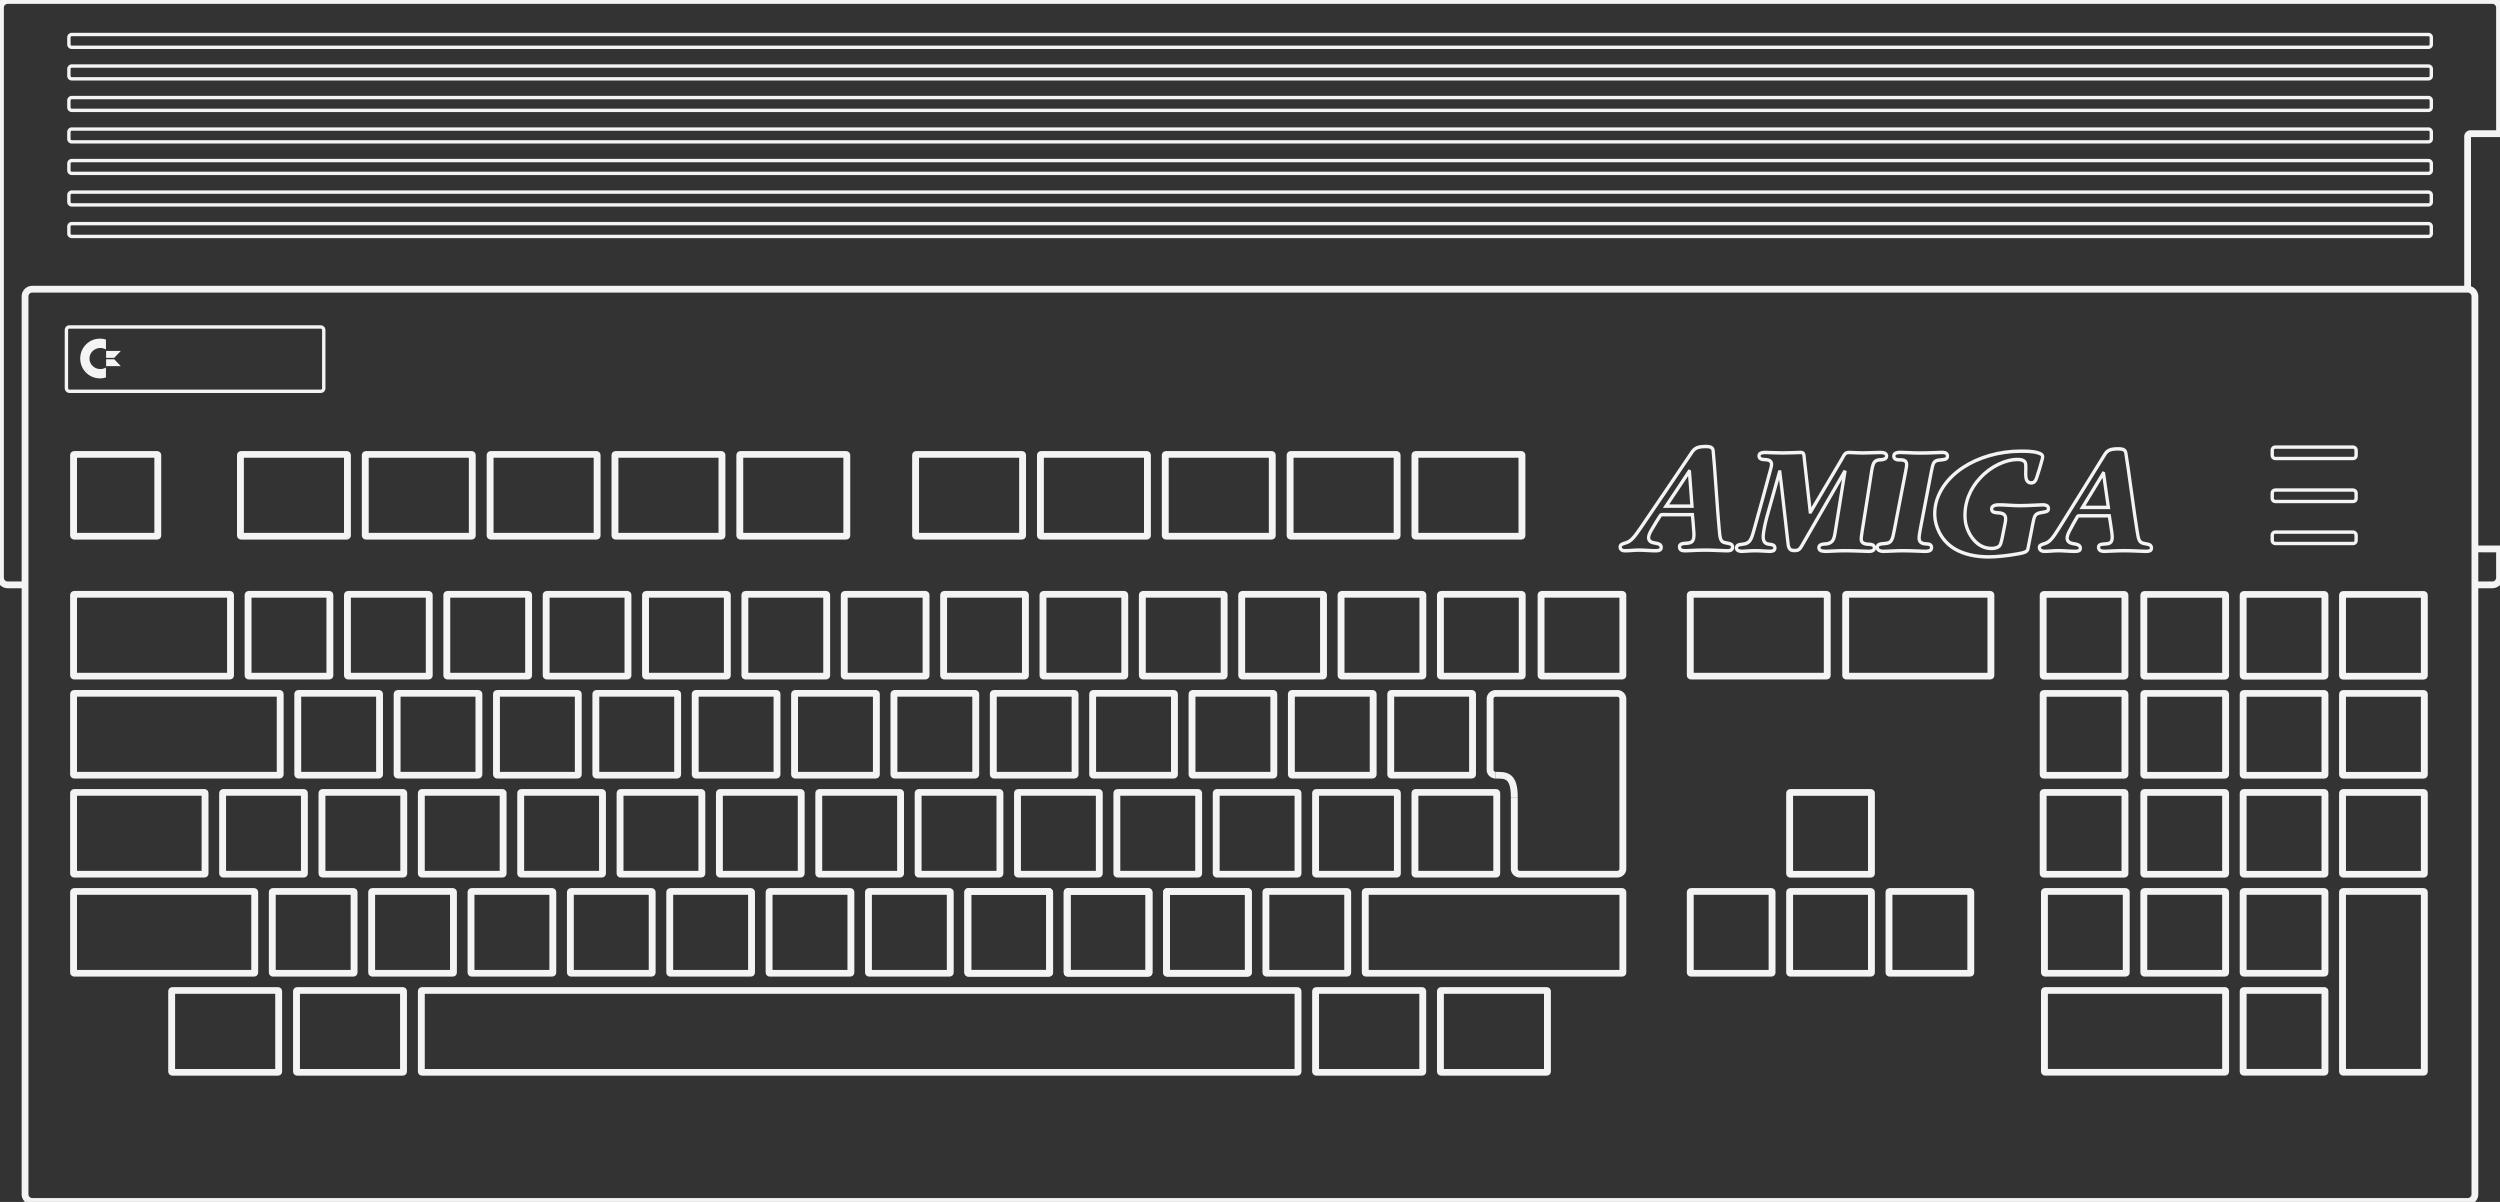 <svg height="354.479" viewBox="0 0 5234.885 2516.798" width="737.308" xmlns="http://www.w3.org/2000/svg">
    <rect x="0" y="0" width="5234.885" height="2516.798" fill="#333333" stroke="none"/>
    <g stroke="#f4f4f4" stroke-width="14.2">
        <g fill="none">
            <path d="M2617.096 2515.799h2550.013a15.173 15.173 0 0 0 15.206-15.206V620.76a15.173 15.173 0 0 0-15.206-15.205H2617.384m.288 1910.243H67.659a15.173 15.173 0 0 1-15.206-15.206V620.76a15.173 15.173 0 0 1 15.206-15.205h2549.725"/>
            <path d="M5182.476 1224.651h36.205c8.423 0 15.204-6.736 15.204-15.104v-60.136l-51.581-.028h45.502M52.916 1224.65H16.204c-8.424 0-15.205-6.736-15.205-15.104V16.104C1 7.736 7.781 1 16.205 1h2601.238m2549.616 603.918V285.977a6.078 6.078 0 0 1 6.09-6.092h54.657l6.08-.02V16.103c0-8.368-6.782-15.104-15.205-15.104H2617.443"/>
            <g stroke-width="7.1" transform="translate(-70.264 -862.728)">
                <path d="M2687.909 1357.785h2467.307a6.078 6.078 0 0 0 6.091-6.09v-14.628a6.078 6.078 0 0 0-6.091-6.091H2687.909m0 26.81H220.602a6.078 6.078 0 0 1-6.091-6.092v-14.627a6.078 6.078 0 0 1 6.09-6.091H2687.91M2687.909 1291.785h2467.307a6.078 6.078 0 0 0 6.091-6.09v-14.628a6.078 6.078 0 0 0-6.091-6.091H2687.909m0 26.81H220.602a6.078 6.078 0 0 1-6.091-6.092v-14.627a6.078 6.078 0 0 1 6.09-6.091H2687.91M2687.909 1225.785h2467.307a6.078 6.078 0 0 0 6.091-6.09v-14.628a6.078 6.078 0 0 0-6.091-6.091H2687.909m0 26.81H220.602a6.078 6.078 0 0 1-6.091-6.092v-14.627a6.078 6.078 0 0 1 6.09-6.091H2687.91M2687.909 1159.785h2467.307a6.078 6.078 0 0 0 6.091-6.09v-14.628a6.078 6.078 0 0 0-6.091-6.091H2687.909m0 26.81H220.602a6.078 6.078 0 0 1-6.091-6.092v-14.627a6.078 6.078 0 0 1 6.09-6.091H2687.91M2687.909 1093.785h2467.307a6.078 6.078 0 0 0 6.091-6.09v-14.628a6.078 6.078 0 0 0-6.091-6.091H2687.909m0 26.81H220.602a6.078 6.078 0 0 1-6.091-6.092v-14.627a6.078 6.078 0 0 1 6.09-6.091H2687.91M2687.909 1027.785h2467.307a6.078 6.078 0 0 0 6.091-6.09v-14.628a6.078 6.078 0 0 0-6.091-6.091H2687.909m0 26.81H220.602a6.078 6.078 0 0 1-6.091-6.092v-14.627a6.078 6.078 0 0 1 6.09-6.091H2687.91M2687.909 961.785h2467.307a6.078 6.078 0 0 0 6.091-6.09v-14.628a6.078 6.078 0 0 0-6.091-6.091H2687.909m0 26.81H220.602a6.078 6.078 0 0 1-6.091-6.092v-14.627a6.078 6.078 0 0 1 6.09-6.091H2687.91"/>
                <rect height="134.754" rx="6.091" width="538.869" x="209.332" y="1547.324"/>
                <rect height="23.931" rx="6.091" width="175.634" x="4828.217" y="1798.89"/>
                <rect height="23.931" rx="6.091" width="175.634" x="4828.217" y="1888.89"/>
                <rect height="23.931" rx="6.091" width="175.634" x="4828.217" y="1976.89"/>
            </g>
            <g stroke-width="5.257">
                <path d="M3061.748 1111.505c.76 8.68 1.81 17.855 2.322 26.535.967 13.888-2.81 16.12-11.207 16.616-6.411.496-12.12.496-11.622 6.2.456 5.207 6.414 5.207 9.64 5.207 6.207 0 14.81-.992 31.938-.992 12.413 0 26.898.992 33.104.992 3.724 0 10.179 0 9.658-5.952-.39-4.463-3.888-4.711-10.45-5.951-8.55-1.24-9.415-5.456-10.674-19.84-2.405-21.823-7.459-99.446-9.67-119.037-.346-3.968-2.323-6.696-11.26-6.696-12.412 0-17.7 1.984-22.35 8.432-28.53 39.927-54.796 77.374-81.375 114.077-9.093 12.4-15.058 20.832-24.048 23.064-5.083 1.488-9.217 2.48-8.848 6.695.13 1.488.952 5.208 7.903 5.208 6.703 0 14.56-.992 22.256-.992 8.689 0 17.216.992 25.657.992 3.971 0 9.908-.248 9.452-5.456-.369-4.215-4.18-5.207-8.713-5.951-4.782-.744-10.826-1.736-11.347-7.688-.304-3.472 2.015-8.184 4.625-12.4 4.789-7.688 10.009-16.12 13.774-21.328 1.089-1.735 1.834-1.735 3.82-1.735zm-.631-12.896h-41.21c12.362-17.608 24.518-34.72 36.632-52.327l.518.248zM3167.662 1023.263c.45 5.003 7.076 5.003 8.793 5.003 3.948.239 10.595.477 11.131 6.433.237 2.62-1.095 6.91-1.84 9.53-8.156 29.304-16.803 58.608-25.429 88.151-4.834 17.154-6.794 22.633-18.956 23.825-7.073.476-9.867 2.144-9.502 6.194.343 3.812 5.56 4.527 8.75 4.527 4.417 0 12.184-.953 20.772-.953 9.57 0 19.226.953 23.152.953 3.435 0 8.79-.477 8.34-5.48-.386-4.288-4.6-4.765-9.06-5.241-4.46-.477-8.782-2.145-9.426-9.292-.687-7.624 3.497-23.825 5.914-32.401 6.549-22.634 13.364-45.03 19.935-67.424h.49c1.329 9.291 2.144 18.345 3.472 27.636 3.034 25.493 6.067 50.985 9.079 76.24.944 10.482 2.067 14.77 10.655 14.77 6.871 0 8.417-1.906 11.85-7.385 22.415-37.167 45.098-74.095 67.514-111.261l.758.238c-5.126 30.257-10.23 60.753-15.356 91.01-1.978 10.721-3.34 17.392-18.042 17.63-3.66.239-8.214 1.43-7.806 5.956.45 5.004 7.567 5.004 11.984 5.004 4.907 0 16.845-.953 29.36-.953 16.686 0 30.758.953 37.384.953 3.19 0 10.06 0 9.524-5.956-.344-3.812-4.601-4.765-10-4.765-4.193-.239-10.413-1.192-10.907-6.671-.236-2.621.583-7.148 1.178-11.436 5.328-30.734 10.166-61.468 15.27-91.963 2.574-15.01 4.834-17.154 15.588-17.63 1.942-.239 8.77-.715 8.297-5.957-.3-3.335-3.64-5.003-10.02-5.003-6.135 0-18.34.715-26.928.715-11.533 0-16.505-.715-22.885-.715-6.113.239-7.125 2.621-11.368 10.007-16.511 26.445-33.246 53.129-49.736 79.812h-.491c-3.12-26.445-6.238-52.89-9.336-79.098-.73-8.1-.475-10.72-6.12-10.72-5.888 0-16.866.714-28.4.714-12.514 0-20.92-.715-27.3-.715-3.19 0-10.798 0-10.304 5.48zM3422.244 1147.856c-.326-3.814 1.354-11.442 1.981-15.017l17.364-86.052c2.823-13.349 3.43-17.163 14.102-17.878 7.172-.715 12.052-.953 11.582-6.436-.428-5.005-6.495-5.005-8.362-5.005-9.1 0-18.351.953-34.451.953-14.467 0-23.182-.953-30.882-.953-3.267 0-12.154-.239-11.623 5.959.429 5.006 6.303 5.482 8.382 5.244 6.3 0 11.475.477 11.944 5.96.245 2.86-.402 6.197-1.394 10.964l-18.052 88.912c-2.914 15.017-4.606 19.785-13.878 20.5-8.805.715-13.685.953-13.195 6.674.286 3.338 4.182 5.244 9.549 5.244 7.7 0 18.818-.953 30.485-.953 17.733 0 28.782.953 35.315.953 3.967 0 11.433 0 10.903-6.197-.409-4.768-5.33-5.006-8.363-5.006-5.153-.238-10.855-1.43-11.386-7.628z" transform="matrix(1.317 0 0 1.386 -488.517 -462.904)"/>
                <path d="M3447.326 1115.864c.945 10.322 6.918 33.423 31.602 47.432 14.093 7.864 32.477 12.042 54.08 12.042 12.343 0 30.937-1.966 43.85-4.178 11.906-1.966 17.194-3.195 18.31-7.864l8.185-39.814c1.996-9.093 2.854-13.763 12.514-14.991 7.603-1.23 12.466-1.475 11.994-6.636-.472-5.16-6.644-5.16-9.988-5.16-6.429 0-20.46 1.228-35.89 1.228-10.802 0-22.487-1.229-33.288-1.229-4.886 0-11.717 1.229-11.2 6.881.45 4.916 6.88 4.916 10.76 5.161 7.76.492 11.07 2.95 11.498 7.62.248 2.702-.254 5.652-.8 8.11l-5.018 23.838c-.926 3.932-2.02 8.848-4.41 10.814-2.605 2.457-7.658 3.44-12.03 3.44-10.801 0-20.442-4.178-28.172-12.78-7.127-7.618-12.814-19.169-13.871-30.72-2.34-25.559 8.728-47.923 23.58-62.669 17.577-18.678 42.16-28.263 59.132-28.263 10.801 0 13.174 3.441 13.579 7.865.36 3.932-.283 13.762.122 18.186.427 4.67 2.655 9.34 8.57 9.34 5.657 0 7.59-4.179 9.386-9.831 2.244-6.39 5.671-16.712 7.378-23.348 1.016-2.949 1.585-5.16 1.45-6.635-.293-3.195-4.028-4.67-7.718-5.653-7.94-2.458-19.77-2.458-27.228-2.458-33.946 0-67.294 9.34-91.85 24.822-28.212 17.695-47.294 45.22-44.55 75.204zM3724.598 1113.282c1.353 8.534 3.032 17.556 4.139 26.09 1.918 13.655-1.695 15.85-10.035 16.337-6.359.488-12.053.488-11.163 6.096.812 5.12 6.754 5.12 9.972 5.12 6.19 0 14.7-.975 31.781-.975 12.379 0 26.892.976 33.081.976 3.714 0 10.15 0 9.222-5.852-.696-4.39-4.2-4.633-10.831-5.852-8.61-1.22-9.763-5.365-12.007-19.507-3.9-21.457-14.274-97.777-17.825-117.04-.62-3.901-2.778-6.584-11.69-6.584-12.378 0-17.515 1.951-21.708 8.29-25.708 39.258-49.327 76.077-73.31 112.164-8.216 12.192-13.585 20.482-22.397 22.677-4.966 1.463-9.02 2.438-8.363 6.583.232 1.463 1.308 5.12 8.24 5.12 6.684 0 14.451-.975 22.126-.975 8.665 0 17.236.976 25.654.976 3.96 0 9.864-.244 9.051-5.365-.657-4.145-4.526-5.12-9.098-5.852-4.82-.731-10.916-1.707-11.844-7.559-.542-3.413 1.446-8.046 3.76-12.191 4.247-7.56 8.873-15.85 12.27-20.97.966-1.707 1.71-1.707 3.69-1.707zm-1.517-12.68h-41.096c11.117-17.311 22.064-34.136 32.934-51.448l.534.244z" transform="matrix(1.317 0 0 1.386 -488.517 -462.904)"/>
            </g>
        </g>
        <path d="m252.945 766.69-13.75-14.435h-16.993v14.434zm0-31.794-13.75 14.434h-16.993v-14.434zm-43.682-25.785c-22.79 0-41.279 18.637-41.279 41.609s18.489 41.584 41.279 41.584c4.382 0 8.612-.702 12.574-1.977v-20.755a23.098 23.098 0 0 1-11.716 3.163c-12.54 0-22.699-9.856-22.699-22.015 0-12.16 10.158-22.015 22.699-22.015 4.29 0 8.295 1.157 11.716 3.162v-20.78a40.958 40.958 0 0 0-12.574-1.976z" fill="#f4f4f4" stroke="none"/>
    </g>
    <g fill="#f4f4f4" fill-opacity=".5">
        <path d="M4619.598 2242.4q0 .32-.077.539-.115.325-.368.325-.168 0-.352-.077-.222-.093-.243-.23.075 0 .176.028.235.06.293.06.227 0 .342-.226.09-.181.09-.435 0-.178-.117-.509-.114-.333-.114-.464 0-.04.02-.064.025-.027.065-.027.104 0 .202.48.083.405.083.6zM4620.624 2242.672q0 .272-.157.427-.157.154-.435.154-.152 0-.234-.072-.083-.072-.083-.221 0-.21.274-.424.262-.203.483-.203.101 0 .133.126.02.072.02.213zm-.162.075q0-.032-.01-.061l-.021-.072q-.043.029-.142.144-.05.059-.088.085 0-.051.011-.083l.035-.077q-.117 0-.245.099-.125.099-.125.213 0 .077.085.077.162 0 .314-.08.184-.096.184-.245zM4621.723 2242.781q0 .131-.099.294-.112.184-.232.184-.035 0-.059-.037-.021-.04-.021-.077 0-.048.101-.15.104-.104.104-.14 0-.025-.01-.049t-.01-.032q-.2.045-.409.23-.205.183-.312.207-.02-.059-.02-.12 0-.075.034-.157.024-.059.08-.141.093-.142.198-.32l.184-.323q.133-.23.194-.325.032-.048.056-.072.035-.032.083-.043.032.01.045.04.016.029.016.069 0 .09-.117.245-.213.277-.219.288-.12.181-.12.328l.01.027q.147-.072.174-.083.109-.045.186-.045.085 0 .126.059.04.056.04.144zM4622.96 2242.624q0 .181-.088.387-.096.226-.237.312-.029-.035-.051-.077-.019-.043-.019-.085 0-.045.133-.27.06-.099.053-.173v-.035q-.099.03-.341.179-.24.146-.485.298-.037 0-.07-.027-.028-.029-.028-.064 0-.056.178-.376.053-.096.192-.333.043.056.056.125.013.067.013.16v.061q.246-.146.384-.221.152-.083.208-.083.037 0 .07.085.034.085.034.136zM4625.278 2243.141q0 .048-.043.075-.04.024-.091.024-.045 0-.115-.01-.157-.025-.203-.025-.08 0-.314.02-.134.01-.192.01-.163 0-.163-.162 0-.155.101-.443.056-.163.211-.533.139-.334.176-.47.013-.043.021-.056.021-.032.053-.032.051 0 .085.075.035.072.035.13 0 .094-.11.316l-.213.429q-.114.25-.114.381 0 .067.056.093.04.02.117.02.059 0 .203-.014.144-.016.192-.016.12 0 .197.035.11.048.11.155zM4626.27 2242.672q0 .272-.158.427-.157.154-.434.154-.152 0-.235-.072-.083-.072-.083-.221 0-.21.275-.424.261-.203.482-.203.102 0 .134.126.019.072.019.213zm-.163.075q0-.032-.01-.061l-.021-.072q-.043.029-.141.144-.051.059-.088.085 0-.051.01-.083l.036-.077q-.118 0-.246.099-.125.099-.125.213 0 .077.085.077.163 0 .315-.08.184-.096.184-.245zM4627.392 2242.616q0 .085-.045.181-.043.096-.109.16v-.037q0-.032.01-.099t.01-.099q0-.045-.013-.067-.013-.024-.056-.024-.125 0-.312.195l-.403.424h-.032q-.04-.011-.053-.013.01-.096.067-.213.158-.318.163-.339l.032-.125q.011-.04.029-.083.021-.045.048-.08.029-.037.075-.056l.027.32.176-.144q.117-.093.203-.093.085 0 .138.056.053.056.053.138zM4628.702 2242.307q0 .112-.299.296-.288.176-.419.176-.06 0-.083-.043-.019-.043-.019-.12v-.072q.18 0 .326-.053.146-.053.256-.176-.08-.03-.163-.03-.195 0-.413.15-.24.163-.24.347 0 .176.24.245.037.01.45.075.243.037.243.13 0 .04-.088.065-.088.027-.224.027-.341 0-.539-.104-.26-.14-.26-.446 0-.32.32-.51.271-.16.618-.16.104 0 .19.049.103.059.103.155zM4629.763 2241.83q0 .058-.141.245-.142.186-.142.285 0 .05.06.101.133.118.133.144 0 .035-.024.067-.021.032-.056.032-.03 0-.083-.032-.037-.02-.144-.104l-.061.118q-.075.141-.102.205l-.08.245q-.069.166-.173.166v-.061q0-.19.123-.448.024-.048.133-.248-.21-.115-.464-.115 0-.099.04-.144.043-.048.142-.048.09 0 .226.032l.134.032q.05-.016.138-.173.216-.379.294-.435.02.035.035.07.016.034.016.066zM4630.747 2242.781q0 .131-.099.294-.112.184-.232.184-.035 0-.059-.037-.021-.04-.021-.077 0-.048.101-.15.104-.104.104-.14 0-.025-.01-.049t-.01-.032q-.2.045-.409.23-.205.183-.312.207-.02-.059-.02-.12 0-.075.034-.157.024-.059.08-.141.093-.142.198-.32l.184-.323q.133-.23.194-.325.032-.048.056-.072.035-.032.083-.043.032.01.045.04.016.029.016.069 0 .09-.117.245-.213.277-.219.288-.12.181-.12.328l.01.027q.147-.072.174-.083.109-.045.186-.045.085 0 .126.059.04.056.04.144zM4633.214 2242.144q0 .091-.211.16-.21.069-.419.133-.245.1-.304.246.155.09.262.141.128.06.272.112.043.013.08.059.037.045.037.091 0 .053-.035.083-.032.027-.088.027-.1 0-.478-.224-.389-.232-.389-.312 0-.099.33-.267.331-.168.865-.352l.069.07zM4634.427 2241.92q0 .085-.053.155l-.104.141q0 .043.075.173t.075.216q0 .32-.304.53-.27.188-.608.188.021-.016.021-.045l-.064-.083q-.027-.043-.027-.1.27 0 .376-.031.163-.048.307-.224.045-.053.08-.123.037-.072.037-.13 0-.073-.061-.102-.061-.029-.166-.029-.059 0-.157.011-.099.011-.12.011-.053 0-.091-.029-.035-.032-.035-.083 0-.067.317-.227.184-.093.251-.168-.051-.024-.112-.035-.059-.013-.125-.013-.072 0-.16.02-.214.044-.251.044l-.059-.02q-.016-.022-.027-.046-.011-.027-.011-.05 0-.089.17-.14.129-.036.251-.036.312 0 .443.053.13.05.13.173zM4637.611 2241.955q-.035.032-.064.04-.029.01-.088.01-.117 0-.277-.027-.37-.061-.462-.061-.112 0-.149.298-.019.142-.032.552-.01.408-.05.491l-.057.03q-.125-.033-.125-.164 0-.133.08-.648.037-.24.037-.394 0-.176-.21-.224l-.393-.048q-.21-.043-.21-.203 0-.035.031-.059.032-.024.07-.024.066 0 .16.032l.154.051q.08.02.517.056.438.037.672.088.34.075.395.208zM4638.035 2242.616q0 .085-.045.181-.043.096-.11.16v-.037q0-.032.01-.099t.01-.099q0-.045-.012-.067-.013-.024-.056-.024-.125 0-.312.195l-.403.424h-.032q-.04-.011-.053-.013.01-.096.067-.213.157-.318.163-.339.02-.085.032-.125.01-.04.029-.083.02-.045.048-.08.029-.037.075-.056l.027.32.176-.144q.117-.093.202-.093t.139.056q.053.056.053.138zM4638.968 2242.157q0 .035-.01.07-.01.034-.019.111l-.048-.045q-.013 0-.043.021-.029.02-.048.024-.01-.04-.01-.093-.01-.056-.01-.069 0-.122.084-.205h.048q.021.053.032.096.013.043.013.091zm-.266.4q0 .168-.192.456-.192.288-.355.358-.016-.04-.024-.067-.01-.027-.01-.061 0-.088.093-.219l.147-.203q.072-.133.133-.216.104-.138.19-.152.012.06.012.104zM4640.008 2242.37q0 .054-.037.084-.035.027-.09.027-.06 0-.155-.093-.096-.093-.134-.093-.144 0-.33.186-.187.187-.187.328 0 .118.107.195.096.069.221.069.048 0 .16-.013.115-.016.15-.016.071 0 .133.032.06.029.06.093 0 .056-.04.077-.04.021-.1.021h-.193q-.408 0-.544-.123-.122-.112-.122-.346 0-.302.184-.456.12-.102.384-.176.264-.075.325-.128.067.035.136.146.072.11.072.184zM4640.96 2242.157q0 .035-.01.07-.01.034-.019.111l-.048-.045q-.013 0-.043.021-.029.02-.048.024-.01-.04-.01-.093-.01-.056-.01-.069 0-.122.084-.205h.048q.021.053.032.096.013.043.013.091zm-.266.4q0 .168-.192.456-.192.288-.355.358-.016-.04-.024-.067-.01-.027-.01-.061 0-.088.093-.219l.147-.203q.072-.133.133-.216.104-.138.19-.152.012.06.012.104zM4642.347 2243.19q-.075.031-.139.047-.06.016-.133.016-.107 0-.176-.059-.067-.059-.107-.168-.13.107-.266.176-.174.088-.307.088-.168 0-.253-.146-.07-.12-.07-.302 0-.277.166-.488.179-.229.45-.229.209 0 .289.13.045.076.085.313l.138-.208q.067.06.067.144 0 .067-.04.16-.088.205-.088.261 0 .083.048.144.051.059.131.059.035 0 .099-.013.064-.016.085-.019 0 .016.01.051.011.032.013.043zm-.483-.59v-.032l-.067.029q-.019.01-.048.01-.045 0-.101-.15-.056-.149-.219-.149-.173 0-.306.216-.118.192-.118.376 0 .118.056.182.06.064.176.064.203 0 .411-.168.219-.179.219-.374zM4645.31 2241.744q0 .064-.126.325-.077.163-.088.192-.168.48-.25.624-.21.37-.51.37-.125.001-.176-.255l-.035-.203q-.096.139-.189.278-.155.205-.237.205-.118 0-.15-.341-.01-.112-.01-.294v-.461q0-.235.012-.336.013-.101.048-.2.102.024.136.125.024.07.024.203v.064q0 .088-.016.301-.013.214-.013.28 0 .088.01.15l.024.141q.091-.061.272-.4.077-.141.142-.165.093.037.136.29.056.326.077.368.221-.122.376-.386.083-.142.226-.515.131-.341.232-.501.035 0 .064.05.03.049.03.092zM4646.603 2243.19q-.075.031-.139.047-.06.016-.133.016-.107 0-.176-.059-.067-.059-.107-.168-.13.107-.266.176-.174.088-.307.088-.168 0-.253-.146-.07-.12-.07-.302 0-.277.166-.488.179-.229.45-.229.209 0 .289.13.045.076.085.313l.138-.208q.067.06.067.144 0 .067-.04.16-.088.205-.088.261 0 .083.048.144.051.059.131.059.035 0 .099-.013.064-.016.085-.019 0 .016.01.051.011.032.013.043zm-.483-.59v-.032l-.067.029q-.019.01-.048.01-.045 0-.101-.15-.056-.149-.219-.149-.173 0-.306.216-.118.192-.118.376 0 .118.056.182.06.064.176.064.203 0 .411-.168.219-.179.219-.374zM4647.52 2241.693q0 .179-.176.536l-.33.643q-.179.376-.179.59-.069-.02-.11-.062-.036-.043-.036-.112 0-.05.013-.104.016-.056.04-.112.048-.13.13-.296.22-.437.238-.482l.256-.635q.02-.043.048-.072.029-.032.067-.053.04.077.04.16zM4648.79 2242.12q0 .064-.168.227-.142.138-.342.296-.16.125-.266.2l.242.229q.128.141.128.299-.085-.016-.162-.112-.093-.115-.139-.14-.152-.074-.192-.098-.107-.061-.179-.13-.027.052-.037.122-.01.069-.01.15v.092q-.186-.02-.186-.202 0-.091.099-.382.101-.29.221-.552.13-.282.192-.312.029.075.029.152 0 .11-.163.475-.077.173-.077.29v.049q.208-.147.344-.251.2-.155.326-.275.157-.152.28-.322.024.06.035.096.024.067.024.099zm-1.014.667-.056.05q-.037.036-.037.044l.03-.013h.02q.027-.01.027-.013 0-.024-.01-.032.012-.027.026-.037zM4650.056 2242.307q0 .112-.298.296-.288.176-.419.176-.06 0-.083-.043-.019-.043-.019-.12v-.072q.179 0 .326-.053.146-.053.256-.176-.08-.03-.163-.03-.195 0-.413.15-.24.163-.24.347 0 .176.24.245.037.01.45.075.243.037.243.13 0 .04-.088.065-.088.027-.224.027-.341 0-.539-.104-.261-.14-.261-.446 0-.32.32-.51.272-.16.619-.16.104 0 .189.049.104.059.104.155zM4651.176 2242.616q0 .085-.045.181-.043.096-.109.16v-.037q0-.032.01-.099t.01-.099q0-.045-.013-.067-.013-.024-.056-.024-.125 0-.312.195l-.403.424h-.032q-.04-.011-.053-.013.01-.096.067-.213.158-.318.163-.339l.032-.125q.011-.04.03-.083.02-.045.047-.08.03-.037.075-.056l.027.32.176-.144q.118-.093.203-.093.085 0 .139.056.053.056.053.138zM4653.342 2241.912q0 .125-.134.336-.085.133-.28.384-.194.248-.242.325.01 0 .2.064.194.06.194.214l-.157.024h-.029v-.021q-.043-.011-.069-.011-.05 0-.16.016t-.165.016q-.072 0-.118-.027-.045-.027-.045-.096 0-.056.206-.318.384-.488.386-.493.208-.283.208-.379 0-.037-.027-.056-.024-.019-.099-.019-.05 0-.21.1-.077.047-.126.047l-.045-.01q-.016-.01-.035-.04-.019-.032-.019-.05 0-.113.216-.206.184-.08.32-.08.115 0 .176.085.053.075.053.194zM4654.944 2242.392q0 .323-.349.57-.32.227-.659.227-.168 0-.266-.085-.1-.085-.1-.248 0-.362.318-.629.301-.253.675-.253.189 0 .285.112.096.112.096.306zm-.162.061q0-.123-.139-.184-.104-.045-.248-.045-.21 0-.44.205-.23.206-.23.414 0 .085.044.122.045.035.136.035.261 0 .544-.144.333-.17.333-.402zM4656.166 2241.912q0 .125-.134.336-.085.133-.28.384-.194.248-.242.325.01 0 .2.064.194.06.194.214l-.157.024h-.029v-.021q-.043-.011-.069-.011-.05 0-.16.016t-.165.016q-.072 0-.118-.027-.045-.027-.045-.096 0-.056.206-.318.384-.488.386-.493.208-.283.208-.379 0-.037-.027-.056-.024-.019-.099-.019-.05 0-.21.1-.077.047-.126.047l-.045-.01q-.016-.01-.035-.04-.019-.032-.019-.05 0-.113.216-.206.184-.08.32-.08.115 0 .176.085.053.075.053.194zM4657.392 2241.912q0 .125-.133.336-.085.133-.28.384-.195.248-.243.325.01 0 .2.064.195.06.195.214l-.157.024h-.03v-.021q-.042-.011-.068-.011-.051 0-.16.016-.11.016-.166.016-.072 0-.117-.027-.045-.027-.045-.096 0-.056.205-.318l.387-.493q.208-.283.208-.379 0-.037-.027-.056-.024-.019-.099-.019-.051 0-.21.1-.078.047-.126.047l-.045-.01q-.016-.01-.035-.04-.019-.032-.019-.05 0-.113.216-.206.184-.08.32-.08.115 0 .176.085.053.075.053.194z"/>
    </g>
    <g fill="none" stroke="#f4f4f4" stroke-width="12.022">
        <g transform="matrix(1.198 0 0 1.164 317.215 -499.328)">
            <rect height="147.208" rx="1.052" ry="1.082" width="187.326" x="2034.704" y="2210.777"/>
            <rect height="147.208" rx="1.052" ry="1.082" width="1532.355" x="471.657" y="2210.777"/>
            <rect height="147.208" rx="1.052" ry="1.082" width="187.03" x="253.455" y="2210.777"/>
            <rect height="147.208" rx="1.052" ry="1.082" width="187.03" x="35.253" y="2210.777"/>
            <rect height="147.208" rx="1.052" ry="1.082" width="187.03" x="2252.907" y="2210.777"/>
        </g>
        <g transform="matrix(1.198 0 0 1.164 213.174 -706.72)">
            <rect height="147.208" rx="1.052" ry="1.082" width="142.981" x="1861.033" y="2210.777"/>
            <rect height="147.208" rx="1.052" ry="1.082" width="142.981" x="1687.361" y="2210.777"/>
            <rect height="147.208" rx="1.052" ry="1.082" width="142.981" x="1513.689" y="2210.777"/>
            <rect height="147.208" rx="1.052" ry="1.082" width="142.981" x="2034.704" y="2210.777"/>
            <rect height="147.208" rx="1.052" ry="1.082" width="142.981" x="1861.033" y="2210.777"/>
            <rect height="147.208" rx="1.052" ry="1.082" width="142.981" x="1687.361" y="2210.777"/>
            <rect height="147.208" rx="1.052" ry="1.082" width="142.981" x="1513.689" y="2210.777"/>
            <rect height="147.208" rx="1.052" ry="1.082" width="142.981" x="1340.017" y="2210.777"/>
            <rect height="147.208" rx="1.052" ry="1.082" width="142.981" x="1166.345" y="2210.777"/>
            <rect height="147.208" rx="1.052" ry="1.082" width="142.981" x="992.673" y="2210.777"/>
            <rect height="147.208" rx="1.052" ry="1.082" width="142.981" x="819.002" y="2210.777"/>
            <rect height="147.208" rx="1.052" ry="1.082" width="142.981" x="645.33" y="2210.777"/>
            <rect height="147.208" rx="1.052" ry="1.082" width="142.981" x="471.658" y="2210.777"/>
            <rect height="147.208" rx="1.052" ry="1.082" width="142.981" x="297.986" y="2210.777"/>
            <rect height="147.208" rx="1.052" ry="1.082" width="316.651" x="-49.356" y="2210.777"/>
            <rect height="147.208" rx="1.052" ry="1.082" width="450.246" x="2208.376" y="2210.777"/>
        </g>
        <g transform="matrix(1.198 0 0 1.164 109.133 -914.114)">
            <path d="M2523.238 2179.878a9.8 9.8 0 0 1-9.823-9.822v-127.564a9.8 9.8 0 0 1 9.823-9.822h212.398a9.8 9.8 0 0 1 9.822 9.822v305.67a9.8 9.8 0 0 1-9.822 9.822h-170.093a9.8 9.8 0 0 1-9.823-9.822V2220.6"/>
            <rect height="147.208" rx="1.052" ry="1.082" width="142.981" x="2034.704" y="2210.777"/>
            <rect height="147.208" rx="1.052" ry="1.082" width="142.981" x="1861.033" y="2210.777"/>
            <rect height="147.208" rx="1.052" ry="1.082" width="142.981" x="1687.361" y="2210.777"/>
            <rect height="147.208" rx="1.052" ry="1.082" width="142.981" x="1513.689" y="2210.777"/>
            <rect height="147.208" rx="1.052" ry="1.082" width="142.981" x="1340.017" y="2210.777"/>
            <rect height="147.208" rx="1.052" ry="1.082" width="142.981" x="1166.345" y="2210.777"/>
            <rect height="147.208" rx="1.052" ry="1.082" width="142.981" x="992.673" y="2210.777"/>
            <rect height="147.208" rx="1.052" ry="1.082" width="142.981" x="819.002" y="2210.777"/>
            <rect height="147.208" rx="1.052" ry="1.082" width="142.981" x="645.33" y="2210.777"/>
            <rect height="147.208" rx="1.052" ry="1.082" width="142.981" x="471.658" y="2210.777"/>
            <rect height="147.208" rx="1.052" ry="1.082" width="142.981" x="297.986" y="2210.777"/>
            <rect height="147.208" rx="1.052" ry="1.082" width="142.981" x="2382.048" y="2210.777"/>
            <rect height="147.208" rx="1.052" ry="1.082" width="142.981" x="2208.376" y="2210.777"/>
            <rect height="147.208" rx="1.052" ry="1.082" width="229.816" x="37.48" y="2210.777"/>
            <path d="M2523.238 2179.878c16.338.23 32.91-1.782 32.482 40.72"/>
        </g>
        <g transform="matrix(1.198 0 0 1.164 58.446 -1121.507)">
            <rect height="147.208" rx="1.052" ry="1.082" width="142.981" x="2034.704" y="2210.777"/>
            <rect height="147.208" rx="1.052" ry="1.082" width="142.981" x="1861.033" y="2210.777"/>
            <rect height="147.208" rx="1.052" ry="1.082" width="142.981" x="1687.361" y="2210.777"/>
            <rect height="147.208" rx="1.052" ry="1.082" width="142.981" x="1513.689" y="2210.777"/>
            <rect height="147.208" rx="1.052" ry="1.082" width="142.981" x="1340.017" y="2210.777"/>
            <rect height="147.208" rx="1.052" ry="1.082" width="142.981" x="1166.345" y="2210.777"/>
            <rect height="147.208" rx="1.052" ry="1.082" width="142.981" x="992.673" y="2210.777"/>
            <rect height="147.208" rx="1.052" ry="1.082" width="142.981" x="819.002" y="2210.777"/>
            <rect height="147.208" rx="1.052" ry="1.082" width="142.981" x="645.33" y="2210.777"/>
            <rect height="147.208" rx="1.052" ry="1.082" width="142.981" x="471.658" y="2210.777"/>
            <rect height="147.208" rx="1.052" ry="1.082" width="361.182" x="79.784" y="2210.777"/>
            <rect height="147.208" rx="1.052" ry="1.082" width="142.981" x="2382.048" y="2210.777"/>
            <rect height="147.208" rx="1.052" ry="1.082" width="142.981" x="2208.376" y="2210.777"/>
        </g>
        <g transform="matrix(1.198 0 0 1.164 162.487 -1328.9)">
            <rect height="147.208" rx="1.052" ry="1.082" width="142.981" x="2034.704" y="2210.777"/>
            <rect height="147.208" rx="1.052" ry="1.082" width="142.981" x="1861.033" y="2210.777"/>
            <rect height="147.208" rx="1.052" ry="1.082" width="142.981" x="1687.361" y="2210.777"/>
            <rect height="147.208" rx="1.052" ry="1.082" width="142.981" x="1513.689" y="2210.777"/>
            <rect height="147.208" rx="1.052" ry="1.082" width="142.981" x="1340.017" y="2210.777"/>
            <rect height="147.208" rx="1.052" ry="1.082" width="142.981" x="1166.345" y="2210.777"/>
            <rect height="147.208" rx="1.052" ry="1.082" width="142.981" x="992.673" y="2210.777"/>
            <rect height="147.208" rx="1.052" ry="1.082" width="142.981" x="819.002" y="2210.777"/>
            <rect height="147.208" rx="1.052" ry="1.082" width="142.981" x="645.33" y="2210.777"/>
            <rect height="147.208" rx="1.052" ry="1.082" width="142.981" x="471.658" y="2210.777"/>
            <rect height="147.208" rx="1.052" ry="1.082" width="142.981" x="2382.048" y="2210.777"/>
            <rect height="147.208" rx="1.052" ry="1.082" width="142.981" x="2208.376" y="2210.777"/>
            <rect height="147.208" rx="1.052" ry="1.082" width="142.981" x="2557.947" y="2210.777"/>
            <rect height="147.208" rx="1.052" ry="1.082" width="142.981" x="297.986" y="2210.777"/>
            <rect height="147.208" rx="1.052" ry="1.082" width="274.347" x="-7.051" y="2210.777"/>
        </g>
        <g transform="matrix(1.198 0 0 1.164 162.487 -1621.842)">
            <rect height="147.208" rx="1.052" ry="1.082" width="187.03" x="2337.517" y="2210.777"/>
            <rect height="147.208" rx="1.052" ry="1.082" width="187.03" x="2119.314" y="2210.777"/>
            <rect height="147.208" rx="1.052" ry="1.082" width="187.03" x="1901.111" y="2210.777"/>
            <rect height="147.208" rx="1.052" ry="1.082" width="187.03" x="1682.908" y="2210.777"/>
            <rect height="147.208" rx="1.052" ry="1.082" width="187.03" x="1464.704" y="2210.777"/>
            <rect height="147.208" rx="1.052" ry="1.082" width="187.03" x="1157.439" y="2210.777"/>
            <rect height="147.208" rx="1.052" ry="1.082" width="187.03" x="939.236" y="2210.777"/>
            <rect height="147.208" rx="1.052" ry="1.082" width="187.03" x="721.033" y="2210.777"/>
            <rect height="147.208" rx="1.052" ry="1.082" width="187.03" x="502.83" y="2210.777"/>
            <rect height="147.208" rx="1.052" ry="1.082" width="187.03" x="284.627" y="2210.777"/>
            <rect height="147.208" rx="1.052" ry="1.082" width="147.216" x="-7.051" y="2210.777"/>
        </g>
        <g transform="matrix(1.198 0 0 1.164 3182.352 -706.72)">
            <rect height="147.208" rx="1.052" ry="1.082" width="142.981" x="645.33" y="2210.777"/>
            <rect height="147.208" rx="1.052" ry="1.082" width="142.981" x="471.658" y="2210.777"/>
            <rect height="147.208" rx="1.052" ry="1.082" width="142.981" x="297.986" y="2210.777"/>
            <rect height="147.208" rx="1.052" ry="1.082" width="142.981" x="471.658" y="2032.67"/>
        </g>
        <g transform="matrix(1.198 0 0 1.164 3923.98 -706.72)">
            <rect height="147.208" rx="1.052" ry="1.082" width="142.981" x="645.33" y="2210.777"/>
            <rect height="147.208" rx="1.052" ry="1.082" width="142.981" x="471.658" y="2210.777"/>
            <rect height="147.208" rx="1.052" ry="1.082" width="142.981" x="297.986" y="2210.777"/>
            <rect height="147.208" rx="1.052" ry="1.082" width="142.981" x="471.658" y="2032.67"/>
            <rect height="147.208" rx="1.052" ry="1.082" width="142.981" x="295.759" y="2032.67"/>
            <rect height="147.208" rx="1.052" ry="1.082" width="142.981" x="645.33" y="2032.67"/>
            <rect height="147.208" rx="1.052" ry="1.082" width="142.981" x="471.658" y="1854.555"/>
            <rect height="147.208" rx="1.052" ry="1.082" width="142.981" x="295.759" y="1854.555"/>
            <rect height="147.208" rx="1.052" ry="1.082" width="142.981" x="645.33" y="1854.555"/>
            <rect height="147.208" rx="1.052" ry="1.082" width="142.981" x="645.33" y="2388.882"/>
            <rect height="147.208" rx="1.052" ry="1.082" width="316.652" x="297.986" y="2388.882"/>
            <rect height="325.313" rx="1.052" ry="1.082" width="142.981" x="819.002" y="2210.777"/>
            <rect height="147.208" rx="1.052" ry="1.082" width="142.981" x="819.002" y="2032.67"/>
            <rect height="147.208" rx="1.052" ry="1.082" width="142.981" x="819.002" y="1854.555"/>
            <rect height="147.208" rx="1.052" ry="1.082" width="142.981" x="471.658" y="1676.44"/>
            <rect height="147.208" rx="1.052" ry="1.082" width="142.981" x="295.759" y="1676.44"/>
            <rect height="147.208" rx="1.052" ry="1.082" width="142.981" x="645.33" y="1676.44"/>
            <rect height="147.208" rx="1.052" ry="1.082" width="142.981" x="819.002" y="1676.44"/>
        </g>
        <g transform="matrix(1.198 0 0 1.164 3182.352 -1328.9)">
            <rect height="147.208" rx="1.052" ry="1.082" width="253.827" x="569.627" y="2210.777"/>
            <rect height="147.208" rx="1.052" ry="1.082" width="239.413" x="297.986" y="2210.777"/>
        </g>
    </g>
</svg>
